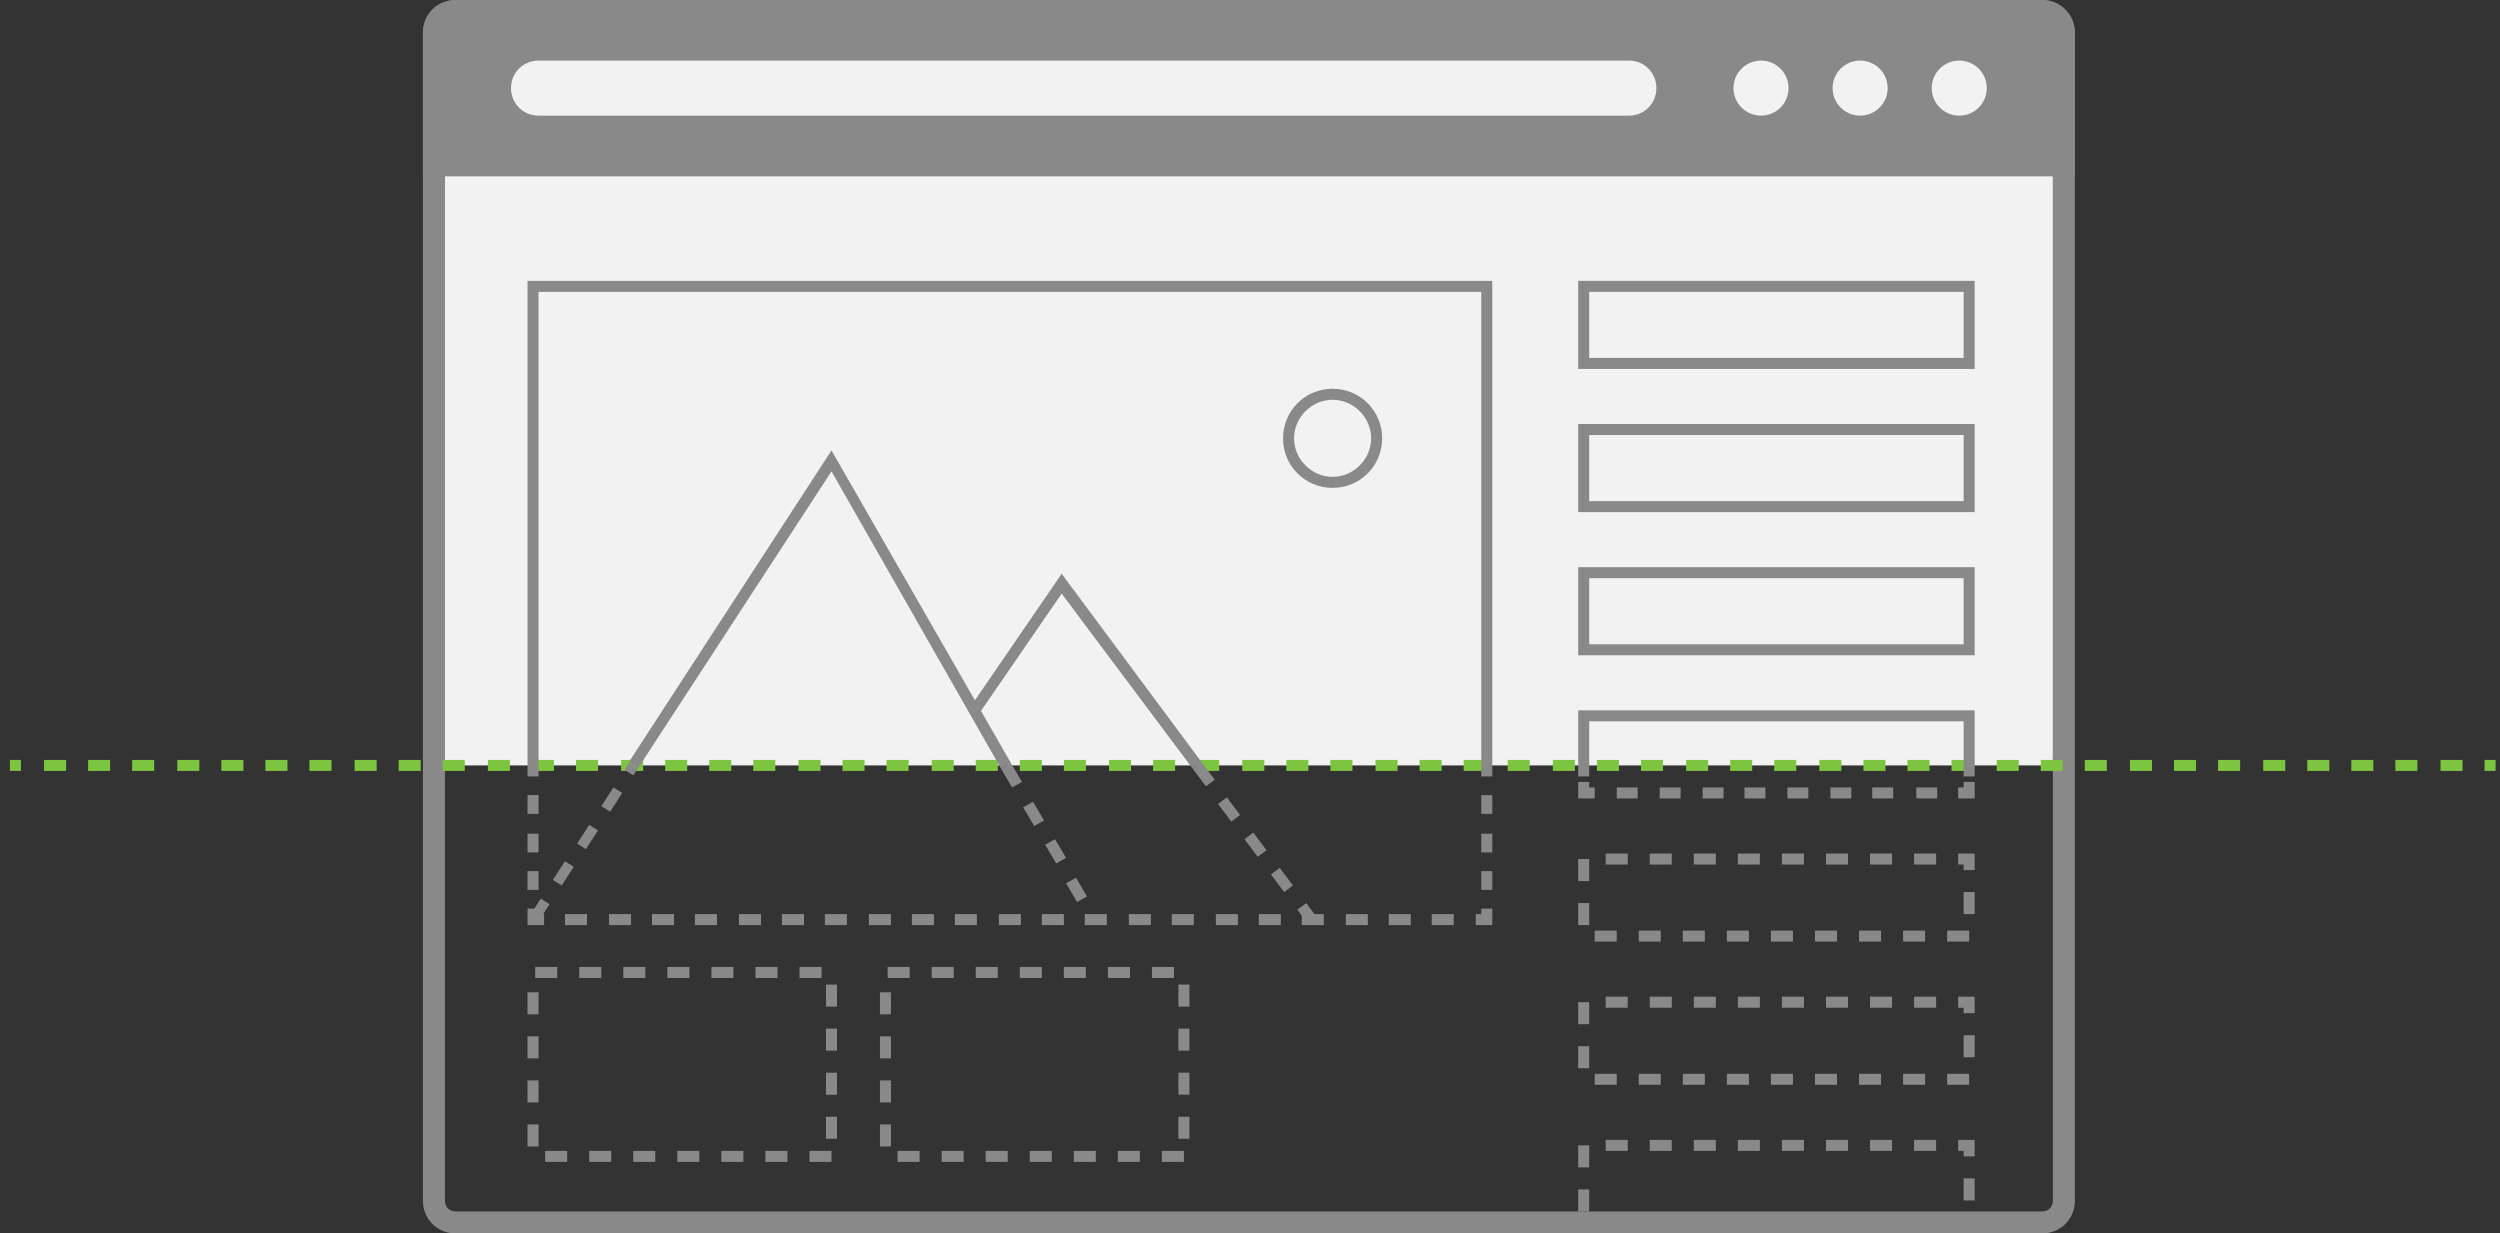<svg xmlns="http://www.w3.org/2000/svg" width="227" height="112" viewBox="0 0 227 112">
  <rect x="0" y="0" width="227" height="112" fill="#333333" stroke="none"/>
  <title>
    Browser monitor
  </title>
  <g fill="none" fill-rule="evenodd">
    <g transform="translate(-40, -221)" fill-rule="nonzero">
      <g transform="translate(40, 206)">
        <g>
          <g transform="translate(0, 15)">
            <g transform="translate(38, 0)">
              <path d="M147.4 2c.6 0 1 .4 1 1v106c0 .6-.4 1-1 1H3.4c-.6 0-1-.4-1-1V3c0-.6.4-1 1-1h144zm0-2H3.4c-1.7 0-3 1.3-3 3v106c0 1.7 1.3 3 3 3h144c1.7 0 3-1.3 3-3V3c0-1.7-1.4-3-3-3z" fill="#898989"/>
              <path d="M150.4 16H.4V3c0-1.7 1.3-3 3-3h144c1.7 0 3 1.3 3 3v13z" fill="#898989"/>
              <g transform="translate(8, 5)" fill="#F2F2F2">
                <path d="M101.9 5.5h-99C1.5 5.5.4 4.4.4 3S1.5.5 2.9.5h99c1.4 0 2.5 1.1 2.5 2.5s-1.1 2.5-2.5 2.5z"/>
                <circle cx="113.9" cy="3" r="2.5"/>
                <circle cx="122.9" cy="3" r="2.5"/>
                <circle cx="131.9" cy="3" r="2.5"/>
              </g>
              <path fill="#F2F2F2" d="M2.4 16h146v53.5H2.4z"/>
            </g>
            <g transform="translate(0, 69)" fill="#7DC540">
              <path d="M.9 0h1v1h-1z"/>
              <path d="M223.6 1h-2V0h2v1zm-4.1 0h-2V0h2v1zm-4 0h-2V0h2v1zm-4 0h-2V0h2v1zm-4 0h-2V0h2v1zm-4.1 0h-2V0h2v1zm-4 0h-2V0h2v1zm-4 0h-2V0h2v1zm-4.1 0h-2V0h2v1zm-4 0h-2V0h2v1zm-4 0h-2V0h2v1zm-4.1 0h-2V0h2v1zm-4 0h-2V0h2v1zm-4 0h-2V0h2v1zm-4 0h-2V0h2v1zm-4.1 0h-2V0h2v1zm-4 0h-2V0h2v1zm-4 0h-2V0h2v1zM151 1h-2V0h2v1zm-4 0h-2V0h2v1zm-4 0h-2V0h2v1zm-4.1 0h-2V0h2v1zm-4 0h-2V0h2v1zm-4 0h-2V0h2v1zm-4 0h-2V0h2v1zm-4.1 0h-2V0h2v1zm-4 0h-2V0h2v1zm-4 0h-2V0h2v1zm-4.1 0h-2V0h2v1zm-4 0h-2V0h2v1zm-4 0h-2V0h2v1zm-4.1 0h-2V0h2v1zm-4 0h-2V0h2v1zm-4 0h-2V0h2v1zm-4 0h-2V0h2v1zm-4.1 0h-2V0h2v1zm-4 0h-2V0h2v1zm-4 0h-2V0h2v1zm-4.1 0h-2V0h2v1zm-4 0h-2V0h2v1zm-4 0h-2V0h2v1zm-4 0h-2V0h2v1zm-4.1 0h-2V0h2v1zm-4 0h-2V0h2v1zm-4 0h-2V0h2v1zm-4.1 0h-2V0h2v1zm-4 0h-2V0h2v1zm-4 0h-2V0h2v1zm-4.1 0h-2V0h2v1zm-4 0h-2V0h2v1zm-4 0h-2V0h2v1zm-4 0h-2V0h2v1zM14 1h-2V0h2v1zm-4 0H8V0h2v1zM6 1H4V0h2v1z"/>
              <path d="M225.6 0h1v1h-1z"/>
            </g>
            <path fill="#898989" d="M135.5 69.5h-1v-43H48.9v43h-1v-44h87.6z"/>
            <g transform="translate(47, 69)" fill="#898989">
              <path d="M87.5.5h1v1h-1z"/>
              <path d="M88.5 11.8h-1v-1.7h1v1.7zm0-3.4h-1V6.7h1v1.7zm0-3.5h-1V3.2h1v1.7z"/>
              <path d="M88.5 15H87v-1h.5v-.5h1z"/>
              <path d="M85 15h-2v-1h2v1zm-3.9 0h-2v-1h2v1zm-3.9 0h-2v-1h2v1zm-4 0h-2v-1h2v1zm-3.9 0h-2v-1h2v1zm-3.9 0h-2v-1h2v1zm-4 0h-2v-1h2v1zm-3.9 0h-2v-1h2v1zm-4 0h-2v-1h2v1zm-3.9 0h-2v-1h2v1zm-3.9 0h-2v-1h2v1zm-4 0h-2v-1h2v1zm-3.9 0h-2v-1h2v1zm-3.9 0h-2v-1h2v1zm-4 0h-2v-1h2v1zM26 15h-2v-1h2v1zm-3.9 0h-2v-1h2v1zm-4 0h-2v-1h2v1zm-3.9 0h-2v-1h2v1zm-3.9 0h-2v-1h2v1zm-4 0h-2v-1h2v1z"/>
              <path d="M2.4 15H.9v-1.5h1v.5h.5z"/>
              <path d="M1.9 11.8h-1v-1.7h1v1.7zm0-3.4h-1V6.7h1v1.7zm0-3.5h-1V3.2h1v1.7z"/>
              <path d="M.9.5h1v1h-1z"/>
            </g>
            <path d="M121 44.3c-2.5 0-4.5-2-4.5-4.5s2-4.5 4.5-4.5 4.5 2 4.5 4.5-2 4.5-4.5 4.5zm0-8c-1.9 0-3.5 1.6-3.5 3.5s1.6 3.5 3.5 3.5 3.5-1.6 3.5-3.5-1.6-3.5-3.5-3.5z" fill="#898989"/>
            <path fill="#898989" d="M57.9 69.8l-.8-.6 18.4-28.3 16.3 28.4-.9.5-15.4-27z"/>
            <path d="M98.9 83.7l-.1-.1.9-.5.1.1-.9.5zm-1.1-1.8l-1-1.7.9-.5 1 1.7-.9.5zm-1.9-3.5l-1-1.7.9-.5 1 1.7-.9.5zm-2-3.4l-1-1.7.9-.5 1 1.7-.9.5zm-2-3.5l-1-1.7.9-.5 1 1.7-.9.5z" fill="#898989"/>
            <path d="M48.8 83.8l-.8-.5 1.1-1.7.8.5-1.1 1.7zm2.2-3.4l-.8-.5 1.1-1.7.8.5-1.1 1.7zm2.2-3.3l-.8-.5 1.1-1.7.8.5-1.1 1.7zm2.2-3.4l-.8-.5 1.1-1.7.8.5-1.1 1.7zm2.1-3.3l-.8-.5.4-.6.8.5-.4.6z" fill="#898989"/>
            <path d="M118.7 83.8l-.9-1.2.8-.6.9 1.2-.8.6zm-2.1-2.8l-1.2-1.6.8-.6 1.2 1.6-.8.6zm-2.4-3.2l-1.2-1.6.8-.6 1.2 1.6-.8.6zm-2.4-3.2l-1.2-1.6.8-.6 1.2 1.6-.8.6zm-2.3-3.2l-1.2-1.6.8-.6 1.2 1.6-.8.6z" fill="#898989"/>
            <path fill="#898989" d="M108.3 69.8L96.4 53.9l-7.5 10.9-.8-.6 8.3-12.1 12.7 17.1z"/>
            <path d="M75.5 105.5h-2v-1h2v1zm-4 0h-2v-1h2v1zm-4 0h-2v-1h2v1zm-4 0h-2v-1h2v1zm-4 0h-2v-1h2v1zm-4 0h-2v-1h2v1zm-4 0h-2v-1h2v1zm-2.6-1.4h-1v-2h1v2zm27.1-.7h-1v-2h1v2zm-27.1-3.3h-1v-2h1v2zm27.1-.7h-1v-2h1v2zm-27.1-3.3h-1v-2h1v2zm27.1-.7h-1v-2h1v2zm-27.1-3.3h-1v-2h1v2zm27.1-.7h-1v-2h1v2zm-1.4-2.6h-2v-1h2v1zm-4 0h-2v-1h2v1zm-4 0h-2v-1h2v1zm-4 0h-2v-1h2v1zm-4 0h-2v-1h2v1zm-4 0h-2v-1h2v1zm-4 0h-2v-1h2v1z" fill="#898989"/>
            <path d="M107.5 105.5h-2v-1h2v1zm-4 0h-2v-1h2v1zm-4 0h-2v-1h2v1zm-4 0h-2v-1h2v1zm-4 0h-2v-1h2v1zm-4 0h-2v-1h2v1zm-4 0h-2v-1h2v1zm-2.6-1.4h-1v-2h1v2zm27.1-.7h-1v-2h1v2zm-27.1-3.3h-1v-2h1v2zm27.1-.7h-1v-2h1v2zm-27.1-3.3h-1v-2h1v2zm27.1-.7h-1v-2h1v2zm-27.1-3.3h-1v-2h1v2zm27.1-.7h-1v-2h1v2zm-1.4-2.6h-2v-1h2v1zm-4 0h-2v-1h2v1zm-4 0h-2v-1h2v1zm-4 0h-2v-1h2v1zm-4 0h-2v-1h2v1zm-4 0h-2v-1h2v1zm-4 0h-2v-1h2v1z" fill="#898989"/>
            <path d="M179.3 33.5h-36v-8h36v8zm-35-1h34v-6h-34v6z" fill="#898989"/>
            <path d="M179.3 46.5h-36v-8h36v8zm-35-1h34v-6h-34v6z" fill="#898989"/>
            <path d="M179.3 59.5h-36v-8h36v8zm-35-1h34v-6h-34v6z" fill="#898989"/>
            <path d="M178.8 85.5h-2v-1h2v1zm-4 0h-2v-1h2v1zm-4 0h-2v-1h2v1zm-4 0h-2v-1h2v1zm-4 0h-2v-1h2v1zm-4 0h-2v-1h2v1zm-4 0h-2v-1h2v1zm-4 0h-2v-1h2v1zm-4 0h-2v-1h2v1zm-2.5-1.5h-1v-2h1v2zm35-1h-1v-2h1v2zm-35-3h-1v-2h1v2zm35-1h-1v-.5h-.5v-1h1.5V79zm-3.5-.5h-2v-1h2v1zm-4 0h-2v-1h2v1zm-4 0h-2v-1h2v1zm-4 0h-2v-1h2v1zm-4 0h-2v-1h2v1zm-4 0h-2v-1h2v1zm-4 0h-2v-1h2v1zm-4 0h-2v-1h2v1z" fill="#898989"/>
            <path d="M178.8 98.5h-2v-1h2v1zm-4 0h-2v-1h2v1zm-4 0h-2v-1h2v1zm-4 0h-2v-1h2v1zm-4 0h-2v-1h2v1zm-4 0h-2v-1h2v1zm-4 0h-2v-1h2v1zm-4 0h-2v-1h2v1zm-4 0h-2v-1h2v1zm-2.5-1.5h-1v-2h1v2zm35-1h-1v-2h1v2zm-35-3h-1v-2h1v2zm35-1h-1v-.5h-.5v-1h1.5V92zm-3.5-.5h-2v-1h2v1zm-4 0h-2v-1h2v1zm-4 0h-2v-1h2v1zm-4 0h-2v-1h2v1zm-4 0h-2v-1h2v1zm-4 0h-2v-1h2v1zm-4 0h-2v-1h2v1zm-4 0h-2v-1h2v1z" fill="#898989"/>
            <path d="M178.8 111.5h-2v-1h2v1zm-4 0h-2v-1h2v1zm-4 0h-2v-1h2v1zm-4 0h-2v-1h2v1zm-4 0h-2v-1h2v1zm-4 0h-2v-1h2v1zm-4 0h-2v-1h2v1zm-4 0h-2v-1h2v1zm-4 0h-2v-1h2v1zm-2.5-1.5h-1v-2h1v2zm35-1h-1v-2h1v2zm-35-3h-1v-2h1v2zm35-1h-1v-.5h-.5v-1h1.5v1.5zm-3.5-.5h-2v-1h2v1zm-4 0h-2v-1h2v1zm-4 0h-2v-1h2v1zm-4 0h-2v-1h2v1zm-4 0h-2v-1h2v1zm-4 0h-2v-1h2v1zm-4 0h-2v-1h2v1zm-4 0h-2v-1h2v1z" fill="#898989"/>
            <g transform="translate(143, 64)" fill="#898989">
              <g transform="translate(0, 5)">
                <path d="M35.3.5h1v1h-1z"/>
                <path d="M36.3 3.5h-1.5v-1h.5V2h1z"/>
                <path d="M32.9 3.5H31v-1h1.9v1zm-3.9 0h-2v-1h1.9v1h.1zm-3.9 0h-1.9v-1h1.9v1zm-3.9 0h-1.9v-1h1.9v1zm-3.9 0h-1.9v-1h1.9v1zm-3.8 0h-1.9v-1h1.9v1zm-3.9 0H7.7v-1h1.9v1zm-3.9 0H3.8v-1h1.9v1z"/>
                <path d="M1.8 3.5H.3V2h1v.5h.5z"/>
                <path d="M.3.5h1v1h-1z"/>
              </g>
              <path d="M36.3 5.5h-1v-4h-34v4h-1v-5h36z"/>
            </g>
          </g>
        </g>
      </g>
    </g>
  </g>
</svg>
